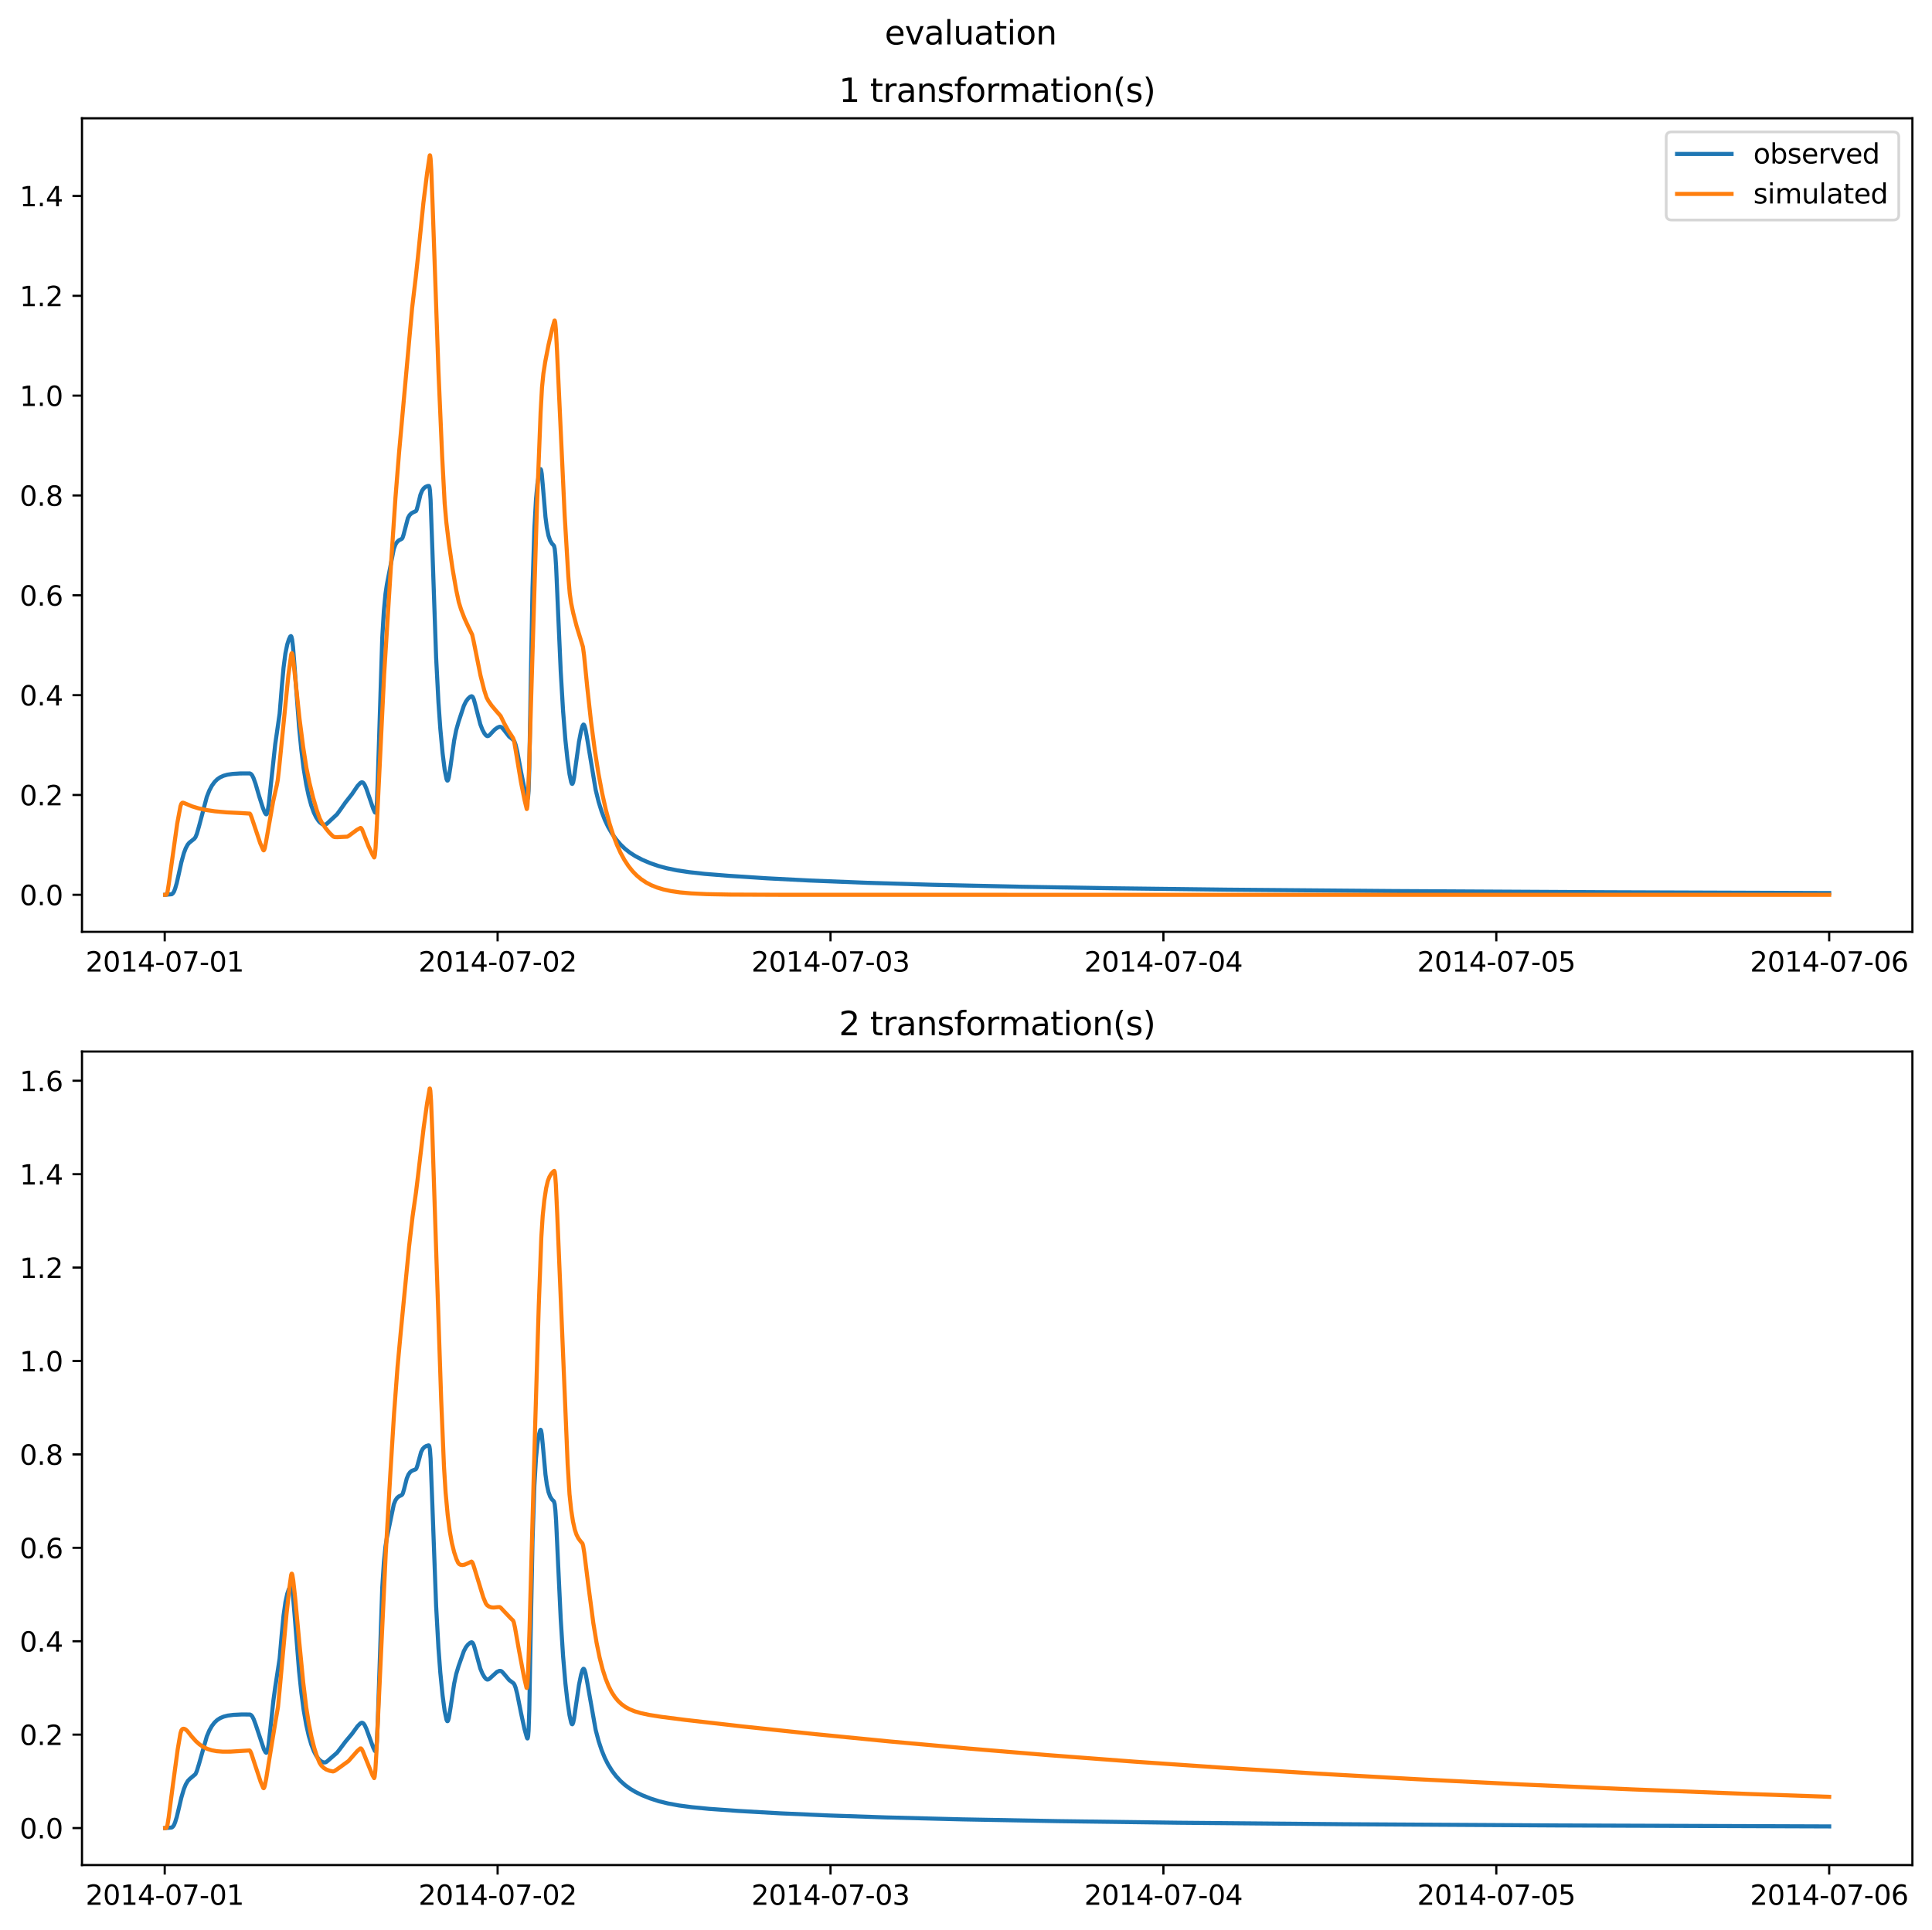 <?xml version="1.0" encoding="utf-8" standalone="no"?>
<!DOCTYPE svg PUBLIC "-//W3C//DTD SVG 1.1//EN"
  "http://www.w3.org/Graphics/SVG/1.1/DTD/svg11.dtd">
<svg xmlns:xlink="http://www.w3.org/1999/xlink" width="709.337pt" height="708.798pt" viewBox="0 0 709.337 708.798" xmlns="http://www.w3.org/2000/svg" version="1.1">
 <defs>
  <style type="text/css">*{stroke-linejoin: round; stroke-linecap: butt}</style>
 </defs>
 <g id="figure_1">
  <g id="patch_1">
   <path d="M 0 708.798 
L 709.337 708.798 
L 709.337 0 
L 0 0 
z
" style="fill: #ffffff"/>
  </g>
  <g id="axes_1">
   <g id="patch_2">
    <path d="M 30.103 342.2 
L 702.137 342.2 
L 702.137 43.44 
L 30.103 43.44 
z
" style="fill: #ffffff"/>
   </g>
   <g id="matplotlib.axis_1">
    <g id="xtick_1">
     <g id="line2d_1">
      <defs>
       <path id="m9159f2440c" d="M 0 0 
L 0 3.5 
" style="stroke: #000000; stroke-width: 0.8"/>
      </defs>
      <g>
       <use xlink:href="#m9159f2440c" x="60.48" y="342.2" style="stroke: #000000; stroke-width: 0.8"/>
      </g>
     </g>
     <g id="text_1">
      <!-- 2014-07-01 -->
      <g transform="translate(31.423 356.798) scale(0.1 -0.1)">
       <defs>
        <path id="DejaVuSans-32" d="M 1228 531 
L 3431 531 
L 3431 0 
L 469 0 
L 469 531 
Q 828 903 1448 1529 
Q 2069 2156 2228 2338 
Q 2531 2678 2651 2914 
Q 2772 3150 2772 3378 
Q 2772 3750 2511 3984 
Q 2250 4219 1831 4219 
Q 1534 4219 1204 4116 
Q 875 4013 500 3803 
L 500 4441 
Q 881 4594 1212 4672 
Q 1544 4750 1819 4750 
Q 2544 4750 2975 4387 
Q 3406 4025 3406 3419 
Q 3406 3131 3298 2873 
Q 3191 2616 2906 2266 
Q 2828 2175 2409 1742 
Q 1991 1309 1228 531 
z
" transform="scale(0.016)"/>
        <path id="DejaVuSans-30" d="M 2034 4250 
Q 1547 4250 1301 3770 
Q 1056 3291 1056 2328 
Q 1056 1369 1301 889 
Q 1547 409 2034 409 
Q 2525 409 2770 889 
Q 3016 1369 3016 2328 
Q 3016 3291 2770 3770 
Q 2525 4250 2034 4250 
z
M 2034 4750 
Q 2819 4750 3233 4129 
Q 3647 3509 3647 2328 
Q 3647 1150 3233 529 
Q 2819 -91 2034 -91 
Q 1250 -91 836 529 
Q 422 1150 422 2328 
Q 422 3509 836 4129 
Q 1250 4750 2034 4750 
z
" transform="scale(0.016)"/>
        <path id="DejaVuSans-31" d="M 794 531 
L 1825 531 
L 1825 4091 
L 703 3866 
L 703 4441 
L 1819 4666 
L 2450 4666 
L 2450 531 
L 3481 531 
L 3481 0 
L 794 0 
L 794 531 
z
" transform="scale(0.016)"/>
        <path id="DejaVuSans-34" d="M 2419 4116 
L 825 1625 
L 2419 1625 
L 2419 4116 
z
M 2253 4666 
L 3047 4666 
L 3047 1625 
L 3713 1625 
L 3713 1100 
L 3047 1100 
L 3047 0 
L 2419 0 
L 2419 1100 
L 313 1100 
L 313 1709 
L 2253 4666 
z
" transform="scale(0.016)"/>
        <path id="DejaVuSans-2d" d="M 313 2009 
L 1997 2009 
L 1997 1497 
L 313 1497 
L 313 2009 
z
" transform="scale(0.016)"/>
        <path id="DejaVuSans-37" d="M 525 4666 
L 3525 4666 
L 3525 4397 
L 1831 0 
L 1172 0 
L 2766 4134 
L 525 4134 
L 525 4666 
z
" transform="scale(0.016)"/>
       </defs>
       <use xlink:href="#DejaVuSans-32"/>
       <use xlink:href="#DejaVuSans-30" x="63.623"/>
       <use xlink:href="#DejaVuSans-31" x="127.246"/>
       <use xlink:href="#DejaVuSans-34" x="190.869"/>
       <use xlink:href="#DejaVuSans-2d" x="254.492"/>
       <use xlink:href="#DejaVuSans-30" x="290.576"/>
       <use xlink:href="#DejaVuSans-37" x="354.199"/>
       <use xlink:href="#DejaVuSans-2d" x="417.822"/>
       <use xlink:href="#DejaVuSans-30" x="453.906"/>
       <use xlink:href="#DejaVuSans-31" x="517.529"/>
      </g>
     </g>
    </g>
    <g id="xtick_2">
     <g id="line2d_2">
      <g>
       <use xlink:href="#m9159f2440c" x="182.702" y="342.2" style="stroke: #000000; stroke-width: 0.8"/>
      </g>
     </g>
     <g id="text_2">
      <!-- 2014-07-02 -->
      <g transform="translate(153.644 356.798) scale(0.1 -0.1)">
       <use xlink:href="#DejaVuSans-32"/>
       <use xlink:href="#DejaVuSans-30" x="63.623"/>
       <use xlink:href="#DejaVuSans-31" x="127.246"/>
       <use xlink:href="#DejaVuSans-34" x="190.869"/>
       <use xlink:href="#DejaVuSans-2d" x="254.492"/>
       <use xlink:href="#DejaVuSans-30" x="290.576"/>
       <use xlink:href="#DejaVuSans-37" x="354.199"/>
       <use xlink:href="#DejaVuSans-2d" x="417.822"/>
       <use xlink:href="#DejaVuSans-30" x="453.906"/>
       <use xlink:href="#DejaVuSans-32" x="517.529"/>
      </g>
     </g>
    </g>
    <g id="xtick_3">
     <g id="line2d_3">
      <g>
       <use xlink:href="#m9159f2440c" x="304.924" y="342.2" style="stroke: #000000; stroke-width: 0.8"/>
      </g>
     </g>
     <g id="text_3">
      <!-- 2014-07-03 -->
      <g transform="translate(275.866 356.798) scale(0.1 -0.1)">
       <defs>
        <path id="DejaVuSans-33" d="M 2597 2516 
Q 3050 2419 3304 2112 
Q 3559 1806 3559 1356 
Q 3559 666 3084 287 
Q 2609 -91 1734 -91 
Q 1441 -91 1130 -33 
Q 819 25 488 141 
L 488 750 
Q 750 597 1062 519 
Q 1375 441 1716 441 
Q 2309 441 2620 675 
Q 2931 909 2931 1356 
Q 2931 1769 2642 2001 
Q 2353 2234 1838 2234 
L 1294 2234 
L 1294 2753 
L 1863 2753 
Q 2328 2753 2575 2939 
Q 2822 3125 2822 3475 
Q 2822 3834 2567 4026 
Q 2313 4219 1838 4219 
Q 1578 4219 1281 4162 
Q 984 4106 628 3988 
L 628 4550 
Q 988 4650 1302 4700 
Q 1616 4750 1894 4750 
Q 2613 4750 3031 4423 
Q 3450 4097 3450 3541 
Q 3450 3153 3228 2886 
Q 3006 2619 2597 2516 
z
" transform="scale(0.016)"/>
       </defs>
       <use xlink:href="#DejaVuSans-32"/>
       <use xlink:href="#DejaVuSans-30" x="63.623"/>
       <use xlink:href="#DejaVuSans-31" x="127.246"/>
       <use xlink:href="#DejaVuSans-34" x="190.869"/>
       <use xlink:href="#DejaVuSans-2d" x="254.492"/>
       <use xlink:href="#DejaVuSans-30" x="290.576"/>
       <use xlink:href="#DejaVuSans-37" x="354.199"/>
       <use xlink:href="#DejaVuSans-2d" x="417.822"/>
       <use xlink:href="#DejaVuSans-30" x="453.906"/>
       <use xlink:href="#DejaVuSans-33" x="517.529"/>
      </g>
     </g>
    </g>
    <g id="xtick_4">
     <g id="line2d_4">
      <g>
       <use xlink:href="#m9159f2440c" x="427.146" y="342.2" style="stroke: #000000; stroke-width: 0.8"/>
      </g>
     </g>
     <g id="text_4">
      <!-- 2014-07-04 -->
      <g transform="translate(398.088 356.798) scale(0.1 -0.1)">
       <use xlink:href="#DejaVuSans-32"/>
       <use xlink:href="#DejaVuSans-30" x="63.623"/>
       <use xlink:href="#DejaVuSans-31" x="127.246"/>
       <use xlink:href="#DejaVuSans-34" x="190.869"/>
       <use xlink:href="#DejaVuSans-2d" x="254.492"/>
       <use xlink:href="#DejaVuSans-30" x="290.576"/>
       <use xlink:href="#DejaVuSans-37" x="354.199"/>
       <use xlink:href="#DejaVuSans-2d" x="417.822"/>
       <use xlink:href="#DejaVuSans-30" x="453.906"/>
       <use xlink:href="#DejaVuSans-34" x="517.529"/>
      </g>
     </g>
    </g>
    <g id="xtick_5">
     <g id="line2d_5">
      <g>
       <use xlink:href="#m9159f2440c" x="549.368" y="342.2" style="stroke: #000000; stroke-width: 0.8"/>
      </g>
     </g>
     <g id="text_5">
      <!-- 2014-07-05 -->
      <g transform="translate(520.31 356.798) scale(0.1 -0.1)">
       <defs>
        <path id="DejaVuSans-35" d="M 691 4666 
L 3169 4666 
L 3169 4134 
L 1269 4134 
L 1269 2991 
Q 1406 3038 1543 3061 
Q 1681 3084 1819 3084 
Q 2600 3084 3056 2656 
Q 3513 2228 3513 1497 
Q 3513 744 3044 326 
Q 2575 -91 1722 -91 
Q 1428 -91 1123 -41 
Q 819 9 494 109 
L 494 744 
Q 775 591 1075 516 
Q 1375 441 1709 441 
Q 2250 441 2565 725 
Q 2881 1009 2881 1497 
Q 2881 1984 2565 2268 
Q 2250 2553 1709 2553 
Q 1456 2553 1204 2497 
Q 953 2441 691 2322 
L 691 4666 
z
" transform="scale(0.016)"/>
       </defs>
       <use xlink:href="#DejaVuSans-32"/>
       <use xlink:href="#DejaVuSans-30" x="63.623"/>
       <use xlink:href="#DejaVuSans-31" x="127.246"/>
       <use xlink:href="#DejaVuSans-34" x="190.869"/>
       <use xlink:href="#DejaVuSans-2d" x="254.492"/>
       <use xlink:href="#DejaVuSans-30" x="290.576"/>
       <use xlink:href="#DejaVuSans-37" x="354.199"/>
       <use xlink:href="#DejaVuSans-2d" x="417.822"/>
       <use xlink:href="#DejaVuSans-30" x="453.906"/>
       <use xlink:href="#DejaVuSans-35" x="517.529"/>
      </g>
     </g>
    </g>
    <g id="xtick_6">
     <g id="line2d_6">
      <g>
       <use xlink:href="#m9159f2440c" x="671.59" y="342.2" style="stroke: #000000; stroke-width: 0.8"/>
      </g>
     </g>
     <g id="text_6">
      <!-- 2014-07-06 -->
      <g transform="translate(642.532 356.798) scale(0.1 -0.1)">
       <defs>
        <path id="DejaVuSans-36" d="M 2113 2584 
Q 1688 2584 1439 2293 
Q 1191 2003 1191 1497 
Q 1191 994 1439 701 
Q 1688 409 2113 409 
Q 2538 409 2786 701 
Q 3034 994 3034 1497 
Q 3034 2003 2786 2293 
Q 2538 2584 2113 2584 
z
M 3366 4563 
L 3366 3988 
Q 3128 4100 2886 4159 
Q 2644 4219 2406 4219 
Q 1781 4219 1451 3797 
Q 1122 3375 1075 2522 
Q 1259 2794 1537 2939 
Q 1816 3084 2150 3084 
Q 2853 3084 3261 2657 
Q 3669 2231 3669 1497 
Q 3669 778 3244 343 
Q 2819 -91 2113 -91 
Q 1303 -91 875 529 
Q 447 1150 447 2328 
Q 447 3434 972 4092 
Q 1497 4750 2381 4750 
Q 2619 4750 2861 4703 
Q 3103 4656 3366 4563 
z
" transform="scale(0.016)"/>
       </defs>
       <use xlink:href="#DejaVuSans-32"/>
       <use xlink:href="#DejaVuSans-30" x="63.623"/>
       <use xlink:href="#DejaVuSans-31" x="127.246"/>
       <use xlink:href="#DejaVuSans-34" x="190.869"/>
       <use xlink:href="#DejaVuSans-2d" x="254.492"/>
       <use xlink:href="#DejaVuSans-30" x="290.576"/>
       <use xlink:href="#DejaVuSans-37" x="354.199"/>
       <use xlink:href="#DejaVuSans-2d" x="417.822"/>
       <use xlink:href="#DejaVuSans-30" x="453.906"/>
       <use xlink:href="#DejaVuSans-36" x="517.529"/>
      </g>
     </g>
    </g>
   </g>
   <g id="matplotlib.axis_2">
    <g id="ytick_1">
     <g id="line2d_7">
      <defs>
       <path id="mf7f3ab95e0" d="M 0 0 
L -3.5 0 
" style="stroke: #000000; stroke-width: 0.8"/>
      </defs>
      <g>
       <use xlink:href="#mf7f3ab95e0" x="30.103" y="328.608" style="stroke: #000000; stroke-width: 0.8"/>
      </g>
     </g>
     <g id="text_7">
      <!-- 0.0 -->
      <g transform="translate(7.2 332.407) scale(0.1 -0.1)">
       <defs>
        <path id="DejaVuSans-2e" d="M 684 794 
L 1344 794 
L 1344 0 
L 684 0 
L 684 794 
z
" transform="scale(0.016)"/>
       </defs>
       <use xlink:href="#DejaVuSans-30"/>
       <use xlink:href="#DejaVuSans-2e" x="63.623"/>
       <use xlink:href="#DejaVuSans-30" x="95.41"/>
      </g>
     </g>
    </g>
    <g id="ytick_2">
     <g id="line2d_8">
      <g>
       <use xlink:href="#mf7f3ab95e0" x="30.103" y="291.944" style="stroke: #000000; stroke-width: 0.8"/>
      </g>
     </g>
     <g id="text_8">
      <!-- 0.2 -->
      <g transform="translate(7.2 295.744) scale(0.1 -0.1)">
       <use xlink:href="#DejaVuSans-30"/>
       <use xlink:href="#DejaVuSans-2e" x="63.623"/>
       <use xlink:href="#DejaVuSans-32" x="95.41"/>
      </g>
     </g>
    </g>
    <g id="ytick_3">
     <g id="line2d_9">
      <g>
       <use xlink:href="#mf7f3ab95e0" x="30.103" y="255.281" style="stroke: #000000; stroke-width: 0.8"/>
      </g>
     </g>
     <g id="text_9">
      <!-- 0.4 -->
      <g transform="translate(7.2 259.08) scale(0.1 -0.1)">
       <use xlink:href="#DejaVuSans-30"/>
       <use xlink:href="#DejaVuSans-2e" x="63.623"/>
       <use xlink:href="#DejaVuSans-34" x="95.41"/>
      </g>
     </g>
    </g>
    <g id="ytick_4">
     <g id="line2d_10">
      <g>
       <use xlink:href="#mf7f3ab95e0" x="30.103" y="218.617" style="stroke: #000000; stroke-width: 0.8"/>
      </g>
     </g>
     <g id="text_10">
      <!-- 0.6 -->
      <g transform="translate(7.2 222.416) scale(0.1 -0.1)">
       <use xlink:href="#DejaVuSans-30"/>
       <use xlink:href="#DejaVuSans-2e" x="63.623"/>
       <use xlink:href="#DejaVuSans-36" x="95.41"/>
      </g>
     </g>
    </g>
    <g id="ytick_5">
     <g id="line2d_11">
      <g>
       <use xlink:href="#mf7f3ab95e0" x="30.103" y="181.953" style="stroke: #000000; stroke-width: 0.8"/>
      </g>
     </g>
     <g id="text_11">
      <!-- 0.8 -->
      <g transform="translate(7.2 185.752) scale(0.1 -0.1)">
       <defs>
        <path id="DejaVuSans-38" d="M 2034 2216 
Q 1584 2216 1326 1975 
Q 1069 1734 1069 1313 
Q 1069 891 1326 650 
Q 1584 409 2034 409 
Q 2484 409 2743 651 
Q 3003 894 3003 1313 
Q 3003 1734 2745 1975 
Q 2488 2216 2034 2216 
z
M 1403 2484 
Q 997 2584 770 2862 
Q 544 3141 544 3541 
Q 544 4100 942 4425 
Q 1341 4750 2034 4750 
Q 2731 4750 3128 4425 
Q 3525 4100 3525 3541 
Q 3525 3141 3298 2862 
Q 3072 2584 2669 2484 
Q 3125 2378 3379 2068 
Q 3634 1759 3634 1313 
Q 3634 634 3220 271 
Q 2806 -91 2034 -91 
Q 1263 -91 848 271 
Q 434 634 434 1313 
Q 434 1759 690 2068 
Q 947 2378 1403 2484 
z
M 1172 3481 
Q 1172 3119 1398 2916 
Q 1625 2713 2034 2713 
Q 2441 2713 2670 2916 
Q 2900 3119 2900 3481 
Q 2900 3844 2670 4047 
Q 2441 4250 2034 4250 
Q 1625 4250 1398 4047 
Q 1172 3844 1172 3481 
z
" transform="scale(0.016)"/>
       </defs>
       <use xlink:href="#DejaVuSans-30"/>
       <use xlink:href="#DejaVuSans-2e" x="63.623"/>
       <use xlink:href="#DejaVuSans-38" x="95.41"/>
      </g>
     </g>
    </g>
    <g id="ytick_6">
     <g id="line2d_12">
      <g>
       <use xlink:href="#mf7f3ab95e0" x="30.103" y="145.289" style="stroke: #000000; stroke-width: 0.8"/>
      </g>
     </g>
     <g id="text_12">
      <!-- 1.0 -->
      <g transform="translate(7.2 149.089) scale(0.1 -0.1)">
       <use xlink:href="#DejaVuSans-31"/>
       <use xlink:href="#DejaVuSans-2e" x="63.623"/>
       <use xlink:href="#DejaVuSans-30" x="95.41"/>
      </g>
     </g>
    </g>
    <g id="ytick_7">
     <g id="line2d_13">
      <g>
       <use xlink:href="#mf7f3ab95e0" x="30.103" y="108.626" style="stroke: #000000; stroke-width: 0.8"/>
      </g>
     </g>
     <g id="text_13">
      <!-- 1.2 -->
      <g transform="translate(7.2 112.425) scale(0.1 -0.1)">
       <use xlink:href="#DejaVuSans-31"/>
       <use xlink:href="#DejaVuSans-2e" x="63.623"/>
       <use xlink:href="#DejaVuSans-32" x="95.41"/>
      </g>
     </g>
    </g>
    <g id="ytick_8">
     <g id="line2d_14">
      <g>
       <use xlink:href="#mf7f3ab95e0" x="30.103" y="71.962" style="stroke: #000000; stroke-width: 0.8"/>
      </g>
     </g>
     <g id="text_14">
      <!-- 1.4 -->
      <g transform="translate(7.2 75.761) scale(0.1 -0.1)">
       <use xlink:href="#DejaVuSans-31"/>
       <use xlink:href="#DejaVuSans-2e" x="63.623"/>
       <use xlink:href="#DejaVuSans-34" x="95.41"/>
      </g>
     </g>
    </g>
   </g>
   <g id="line2d_15">
    <path d="M 60.65 328.598 
L 63.027 328.403 
L 63.451 328.074 
L 63.875 327.444 
L 64.3 326.329 
L 64.894 324.279 
L 65.658 320.872 
L 66.591 316.629 
L 67.525 313.259 
L 68.204 311.492 
L 68.883 310.226 
L 69.477 309.497 
L 70.326 308.818 
L 71.345 308.003 
L 71.769 307.428 
L 72.278 306.2 
L 73.042 303.548 
L 75.928 292.653 
L 76.861 290.289 
L 77.795 288.534 
L 78.814 287.132 
L 79.747 286.208 
L 80.766 285.493 
L 82.039 284.902 
L 83.482 284.496 
L 85.349 284.214 
L 88.15 284.037 
L 91.715 284.021 
L 92.139 284.229 
L 92.564 284.715 
L 93.073 285.716 
L 93.837 287.88 
L 95.11 292.271 
L 96.468 296.554 
L 97.232 298.45 
L 97.656 299.023 
L 97.826 299.045 
L 97.996 298.855 
L 98.25 298.059 
L 98.675 295.335 
L 101.051 273.292 
L 102.664 262.114 
L 103.428 252.656 
L 104.107 245.185 
L 104.786 239.982 
L 105.465 236.666 
L 106.059 234.8 
L 106.568 233.744 
L 106.823 233.594 
L 106.993 233.806 
L 107.247 234.816 
L 107.587 237.613 
L 108.181 245.251 
L 109.793 266.885 
L 110.642 275.528 
L 111.491 282.275 
L 112.425 287.992 
L 113.358 292.422 
L 114.292 295.818 
L 115.226 298.399 
L 116.074 300.148 
L 116.923 301.424 
L 117.517 302.081 
L 118.281 302.648 
L 118.96 302.857 
L 119.554 302.804 
L 119.979 302.534 
L 123.713 299.064 
L 124.732 297.679 
L 126.854 294.663 
L 129.23 291.641 
L 131.267 288.635 
L 132.286 287.542 
L 132.795 287.274 
L 133.134 287.32 
L 133.474 287.591 
L 133.898 288.23 
L 134.492 289.576 
L 135.426 292.304 
L 137.039 297.042 
L 137.633 298.34 
L 137.803 298.436 
L 137.972 298.222 
L 138.142 297.429 
L 138.397 294.332 
L 138.736 285.437 
L 140.349 234.159 
L 140.943 224.291 
L 141.537 218.064 
L 142.046 214.645 
L 144.593 201.544 
L 145.187 199.979 
L 145.781 199.038 
L 146.46 198.422 
L 147.224 198.05 
L 147.563 197.846 
L 147.818 197.455 
L 148.158 196.415 
L 149.77 190.243 
L 150.364 189.196 
L 151.043 188.514 
L 151.722 188.138 
L 152.741 187.675 
L 152.996 187.162 
L 153.42 185.592 
L 154.354 181.724 
L 154.948 180.248 
L 155.542 179.371 
L 156.221 178.811 
L 156.985 178.484 
L 157.494 178.457 
L 157.664 178.876 
L 157.833 179.948 
L 158.088 183.593 
L 158.767 202.448 
L 160.125 241.504 
L 160.974 257.799 
L 161.653 267.525 
L 162.502 276.638 
L 163.266 282.71 
L 163.945 286.135 
L 164.199 286.647 
L 164.369 286.641 
L 164.539 286.343 
L 164.793 285.417 
L 165.387 281.563 
L 166.745 271.909 
L 167.509 268.092 
L 168.358 265.078 
L 170.31 259.167 
L 171.074 257.619 
L 171.838 256.58 
L 172.602 255.905 
L 173.111 255.682 
L 173.366 255.761 
L 173.62 256.052 
L 173.96 256.825 
L 174.469 258.646 
L 176.337 265.963 
L 177.1 267.938 
L 177.864 269.356 
L 178.458 270.088 
L 178.883 270.328 
L 179.222 270.31 
L 179.647 270.049 
L 180.411 269.224 
L 181.684 267.887 
L 182.617 267.232 
L 183.381 266.91 
L 183.806 266.917 
L 184.23 267.148 
L 184.824 267.809 
L 186.946 270.517 
L 187.88 271.251 
L 188.559 271.802 
L 188.898 272.364 
L 189.323 273.555 
L 189.917 276.061 
L 191.275 283.332 
L 192.548 289.664 
L 193.397 293.026 
L 193.651 293.443 
L 193.736 293.372 
L 193.906 292.599 
L 194.076 290.382 
L 194.33 282.235 
L 194.84 252.342 
L 195.519 215.835 
L 196.198 194.117 
L 196.792 183.395 
L 197.301 177.888 
L 197.81 174.472 
L 198.319 172.469 
L 198.489 172.28 
L 198.659 172.563 
L 198.914 174.055 
L 199.338 178.807 
L 200.272 189.859 
L 200.781 193.774 
L 201.375 196.708 
L 201.969 198.466 
L 202.648 199.624 
L 203.157 200.148 
L 203.412 200.481 
L 203.667 201.545 
L 203.921 204.065 
L 204.176 208.055 
L 204.855 223.652 
L 205.873 246.609 
L 206.722 260.934 
L 207.571 271.61 
L 208.335 278.813 
L 209.099 284.329 
L 209.693 287.203 
L 209.948 287.807 
L 210.117 287.882 
L 210.287 287.65 
L 210.457 287.174 
L 210.796 285.445 
L 211.475 280.363 
L 212.579 272.363 
L 213.343 268.401 
L 213.852 266.607 
L 214.191 266.093 
L 214.361 266.125 
L 214.616 266.557 
L 214.955 267.774 
L 215.464 270.554 
L 218.69 290.045 
L 219.793 294.501 
L 220.897 298.067 
L 222.085 301.163 
L 223.273 303.67 
L 224.716 306.148 
L 226.159 308.189 
L 227.772 310.084 
L 229.469 311.714 
L 231.251 313.112 
L 233.204 314.37 
L 235.75 315.711 
L 238.636 316.944 
L 241.776 318.036 
L 244.832 318.858 
L 248.566 319.619 
L 252.98 320.286 
L 258.751 320.922 
L 267.494 321.628 
L 281.498 322.543 
L 297.285 323.359 
L 318.504 324.205 
L 342.439 324.926 
L 374.777 325.648 
L 408.898 326.209 
L 450.742 326.717 
L 511.089 327.227 
L 590.109 327.666 
L 671.59 327.96 
L 671.59 327.96 
" clip-path="url(#p68f4aa5076)" style="fill: none; stroke: #1f77b4; stroke-width: 1.5; stroke-linecap: square"/>
   </g>
   <g id="line2d_16">
    <path d="M 60.65 328.608 
L 61.074 328.573 
L 61.244 328.346 
L 61.499 327.499 
L 61.923 324.908 
L 65.064 302.453 
L 66.252 296.091 
L 66.591 295.147 
L 66.931 294.806 
L 67.27 294.788 
L 67.949 295.05 
L 70.496 296.12 
L 72.872 296.848 
L 75.588 297.446 
L 78.899 297.938 
L 83.057 298.32 
L 88.659 298.594 
L 91.715 298.786 
L 91.969 299.145 
L 92.394 300.233 
L 95.534 309.642 
L 96.638 312.156 
L 96.807 312.291 
L 96.977 312.149 
L 97.232 311.415 
L 97.656 309.263 
L 100.287 294.32 
L 101.645 288.284 
L 101.985 286.459 
L 102.409 282.796 
L 105.889 247.892 
L 106.908 240.379 
L 107.077 239.894 
L 107.162 239.873 
L 107.332 240.262 
L 107.587 241.72 
L 108.181 247.135 
L 109.963 263.921 
L 111.321 274.443 
L 112.51 282.035 
L 113.613 287.427 
L 114.971 292.966 
L 116.329 297.602 
L 117.432 300.697 
L 118.196 302.14 
L 119.469 304.022 
L 120.997 305.887 
L 122.355 307.212 
L 122.864 307.405 
L 123.798 307.437 
L 127.533 307.264 
L 128.127 306.895 
L 131.013 304.768 
L 132.371 304.045 
L 132.625 304.17 
L 132.965 304.714 
L 133.644 306.457 
L 135.341 310.835 
L 136.784 313.89 
L 137.378 314.891 
L 137.463 314.791 
L 137.633 314.024 
L 137.888 311.292 
L 138.312 303.576 
L 141.028 247.859 
L 142.386 226.142 
L 143.744 204.462 
L 145.187 182.882 
L 146.545 165.924 
L 151.298 113.213 
L 152.656 101.761 
L 153.42 94.635 
L 155.457 74.456 
L 156.815 63.516 
L 157.749 57.195 
L 157.833 57.02 
L 157.918 57.119 
L 158.088 58.273 
L 158.343 62.329 
L 158.852 75.71 
L 160.974 136.197 
L 162.332 167.494 
L 163.266 184.899 
L 163.86 191.688 
L 164.793 199.47 
L 166.151 208.866 
L 167.509 216.726 
L 168.443 221.12 
L 169.292 223.858 
L 170.565 227.155 
L 171.923 230.103 
L 173.366 233.089 
L 173.875 235.371 
L 176.421 248.1 
L 177.779 253.451 
L 178.628 256.088 
L 179.307 257.385 
L 180.495 259.093 
L 182.023 260.902 
L 183.806 262.937 
L 185.164 265.717 
L 186.607 268.341 
L 188.049 270.508 
L 188.474 271.254 
L 188.813 272.528 
L 189.407 275.977 
L 191.275 287.258 
L 192.633 293.984 
L 193.397 297.108 
L 193.482 297.037 
L 193.651 295.946 
L 193.906 291.666 
L 194.33 279.243 
L 197.131 186.269 
L 198.489 151.388 
L 198.998 142.292 
L 199.508 137.203 
L 200.187 132.823 
L 201.375 126.7 
L 202.733 120.816 
L 203.582 117.745 
L 203.667 117.724 
L 203.836 118.317 
L 204.091 120.973 
L 204.515 128.941 
L 207.316 189.236 
L 208.674 211.873 
L 209.184 217.897 
L 209.693 221.481 
L 210.457 225.127 
L 211.73 230.059 
L 213.088 234.471 
L 214.022 237.551 
L 214.446 240.694 
L 215.634 252.598 
L 216.992 264.95 
L 218.35 275.305 
L 219.708 283.975 
L 221.066 291.235 
L 222.424 297.314 
L 223.782 302.404 
L 225.14 306.667 
L 226.498 310.236 
L 227.856 313.224 
L 229.299 315.869 
L 230.742 318.059 
L 232.27 319.968 
L 233.798 321.533 
L 235.41 322.877 
L 237.193 324.069 
L 239.06 325.052 
L 241.182 325.913 
L 243.559 326.633 
L 246.359 327.239 
L 249.67 327.72 
L 253.829 328.092 
L 259.515 328.363 
L 268.173 328.529 
L 285.912 328.6 
L 403.381 328.608 
L 671.59 328.608 
L 671.59 328.608 
" clip-path="url(#p68f4aa5076)" style="fill: none; stroke: #ff7f0e; stroke-width: 1.5; stroke-linecap: square"/>
   </g>
   <g id="patch_3">
    <path d="M 30.103 342.2 
L 30.103 43.44 
" style="fill: none; stroke: #000000; stroke-width: 0.8; stroke-linejoin: miter; stroke-linecap: square"/>
   </g>
   <g id="patch_4">
    <path d="M 702.137 342.2 
L 702.137 43.44 
" style="fill: none; stroke: #000000; stroke-width: 0.8; stroke-linejoin: miter; stroke-linecap: square"/>
   </g>
   <g id="patch_5">
    <path d="M 30.103 342.2 
L 702.137 342.2 
" style="fill: none; stroke: #000000; stroke-width: 0.8; stroke-linejoin: miter; stroke-linecap: square"/>
   </g>
   <g id="patch_6">
    <path d="M 30.103 43.44 
L 702.137 43.44 
" style="fill: none; stroke: #000000; stroke-width: 0.8; stroke-linejoin: miter; stroke-linecap: square"/>
   </g>
   <g id="text_15">
    <!-- 1 transformation(s) -->
    <g transform="translate(308.005 37.44) scale(0.12 -0.12)">
     <defs>
      <path id="DejaVuSans-20" transform="scale(0.016)"/>
      <path id="DejaVuSans-74" d="M 1172 4494 
L 1172 3500 
L 2356 3500 
L 2356 3053 
L 1172 3053 
L 1172 1153 
Q 1172 725 1289 603 
Q 1406 481 1766 481 
L 2356 481 
L 2356 0 
L 1766 0 
Q 1100 0 847 248 
Q 594 497 594 1153 
L 594 3053 
L 172 3053 
L 172 3500 
L 594 3500 
L 594 4494 
L 1172 4494 
z
" transform="scale(0.016)"/>
      <path id="DejaVuSans-72" d="M 2631 2963 
Q 2534 3019 2420 3045 
Q 2306 3072 2169 3072 
Q 1681 3072 1420 2755 
Q 1159 2438 1159 1844 
L 1159 0 
L 581 0 
L 581 3500 
L 1159 3500 
L 1159 2956 
Q 1341 3275 1631 3429 
Q 1922 3584 2338 3584 
Q 2397 3584 2469 3576 
Q 2541 3569 2628 3553 
L 2631 2963 
z
" transform="scale(0.016)"/>
      <path id="DejaVuSans-61" d="M 2194 1759 
Q 1497 1759 1228 1600 
Q 959 1441 959 1056 
Q 959 750 1161 570 
Q 1363 391 1709 391 
Q 2188 391 2477 730 
Q 2766 1069 2766 1631 
L 2766 1759 
L 2194 1759 
z
M 3341 1997 
L 3341 0 
L 2766 0 
L 2766 531 
Q 2569 213 2275 61 
Q 1981 -91 1556 -91 
Q 1019 -91 701 211 
Q 384 513 384 1019 
Q 384 1609 779 1909 
Q 1175 2209 1959 2209 
L 2766 2209 
L 2766 2266 
Q 2766 2663 2505 2880 
Q 2244 3097 1772 3097 
Q 1472 3097 1187 3025 
Q 903 2953 641 2809 
L 641 3341 
Q 956 3463 1253 3523 
Q 1550 3584 1831 3584 
Q 2591 3584 2966 3190 
Q 3341 2797 3341 1997 
z
" transform="scale(0.016)"/>
      <path id="DejaVuSans-6e" d="M 3513 2113 
L 3513 0 
L 2938 0 
L 2938 2094 
Q 2938 2591 2744 2837 
Q 2550 3084 2163 3084 
Q 1697 3084 1428 2787 
Q 1159 2491 1159 1978 
L 1159 0 
L 581 0 
L 581 3500 
L 1159 3500 
L 1159 2956 
Q 1366 3272 1645 3428 
Q 1925 3584 2291 3584 
Q 2894 3584 3203 3211 
Q 3513 2838 3513 2113 
z
" transform="scale(0.016)"/>
      <path id="DejaVuSans-73" d="M 2834 3397 
L 2834 2853 
Q 2591 2978 2328 3040 
Q 2066 3103 1784 3103 
Q 1356 3103 1142 2972 
Q 928 2841 928 2578 
Q 928 2378 1081 2264 
Q 1234 2150 1697 2047 
L 1894 2003 
Q 2506 1872 2764 1633 
Q 3022 1394 3022 966 
Q 3022 478 2636 193 
Q 2250 -91 1575 -91 
Q 1294 -91 989 -36 
Q 684 19 347 128 
L 347 722 
Q 666 556 975 473 
Q 1284 391 1588 391 
Q 1994 391 2212 530 
Q 2431 669 2431 922 
Q 2431 1156 2273 1281 
Q 2116 1406 1581 1522 
L 1381 1569 
Q 847 1681 609 1914 
Q 372 2147 372 2553 
Q 372 3047 722 3315 
Q 1072 3584 1716 3584 
Q 2034 3584 2315 3537 
Q 2597 3491 2834 3397 
z
" transform="scale(0.016)"/>
      <path id="DejaVuSans-66" d="M 2375 4863 
L 2375 4384 
L 1825 4384 
Q 1516 4384 1395 4259 
Q 1275 4134 1275 3809 
L 1275 3500 
L 2222 3500 
L 2222 3053 
L 1275 3053 
L 1275 0 
L 697 0 
L 697 3053 
L 147 3053 
L 147 3500 
L 697 3500 
L 697 3744 
Q 697 4328 969 4595 
Q 1241 4863 1831 4863 
L 2375 4863 
z
" transform="scale(0.016)"/>
      <path id="DejaVuSans-6f" d="M 1959 3097 
Q 1497 3097 1228 2736 
Q 959 2375 959 1747 
Q 959 1119 1226 758 
Q 1494 397 1959 397 
Q 2419 397 2687 759 
Q 2956 1122 2956 1747 
Q 2956 2369 2687 2733 
Q 2419 3097 1959 3097 
z
M 1959 3584 
Q 2709 3584 3137 3096 
Q 3566 2609 3566 1747 
Q 3566 888 3137 398 
Q 2709 -91 1959 -91 
Q 1206 -91 779 398 
Q 353 888 353 1747 
Q 353 2609 779 3096 
Q 1206 3584 1959 3584 
z
" transform="scale(0.016)"/>
      <path id="DejaVuSans-6d" d="M 3328 2828 
Q 3544 3216 3844 3400 
Q 4144 3584 4550 3584 
Q 5097 3584 5394 3201 
Q 5691 2819 5691 2113 
L 5691 0 
L 5113 0 
L 5113 2094 
Q 5113 2597 4934 2840 
Q 4756 3084 4391 3084 
Q 3944 3084 3684 2787 
Q 3425 2491 3425 1978 
L 3425 0 
L 2847 0 
L 2847 2094 
Q 2847 2600 2669 2842 
Q 2491 3084 2119 3084 
Q 1678 3084 1418 2786 
Q 1159 2488 1159 1978 
L 1159 0 
L 581 0 
L 581 3500 
L 1159 3500 
L 1159 2956 
Q 1356 3278 1631 3431 
Q 1906 3584 2284 3584 
Q 2666 3584 2933 3390 
Q 3200 3197 3328 2828 
z
" transform="scale(0.016)"/>
      <path id="DejaVuSans-69" d="M 603 3500 
L 1178 3500 
L 1178 0 
L 603 0 
L 603 3500 
z
M 603 4863 
L 1178 4863 
L 1178 4134 
L 603 4134 
L 603 4863 
z
" transform="scale(0.016)"/>
      <path id="DejaVuSans-28" d="M 1984 4856 
Q 1566 4138 1362 3434 
Q 1159 2731 1159 2009 
Q 1159 1288 1364 580 
Q 1569 -128 1984 -844 
L 1484 -844 
Q 1016 -109 783 600 
Q 550 1309 550 2009 
Q 550 2706 781 3412 
Q 1013 4119 1484 4856 
L 1984 4856 
z
" transform="scale(0.016)"/>
      <path id="DejaVuSans-29" d="M 513 4856 
L 1013 4856 
Q 1481 4119 1714 3412 
Q 1947 2706 1947 2009 
Q 1947 1309 1714 600 
Q 1481 -109 1013 -844 
L 513 -844 
Q 928 -128 1133 580 
Q 1338 1288 1338 2009 
Q 1338 2731 1133 3434 
Q 928 4138 513 4856 
z
" transform="scale(0.016)"/>
     </defs>
     <use xlink:href="#DejaVuSans-31"/>
     <use xlink:href="#DejaVuSans-20" x="63.623"/>
     <use xlink:href="#DejaVuSans-74" x="95.41"/>
     <use xlink:href="#DejaVuSans-72" x="134.619"/>
     <use xlink:href="#DejaVuSans-61" x="175.732"/>
     <use xlink:href="#DejaVuSans-6e" x="237.012"/>
     <use xlink:href="#DejaVuSans-73" x="300.391"/>
     <use xlink:href="#DejaVuSans-66" x="352.49"/>
     <use xlink:href="#DejaVuSans-6f" x="387.695"/>
     <use xlink:href="#DejaVuSans-72" x="448.877"/>
     <use xlink:href="#DejaVuSans-6d" x="488.24"/>
     <use xlink:href="#DejaVuSans-61" x="585.652"/>
     <use xlink:href="#DejaVuSans-74" x="646.932"/>
     <use xlink:href="#DejaVuSans-69" x="686.141"/>
     <use xlink:href="#DejaVuSans-6f" x="713.924"/>
     <use xlink:href="#DejaVuSans-6e" x="775.105"/>
     <use xlink:href="#DejaVuSans-28" x="838.484"/>
     <use xlink:href="#DejaVuSans-73" x="877.498"/>
     <use xlink:href="#DejaVuSans-29" x="929.598"/>
    </g>
   </g>
   <g id="legend_1">
    <g id="patch_7">
     <path d="M 613.743 80.796 
L 695.137 80.796 
Q 697.137 80.796 697.137 78.796 
L 697.137 50.44 
Q 697.137 48.44 695.137 48.44 
L 613.743 48.44 
Q 611.743 48.44 611.743 50.44 
L 611.743 78.796 
Q 611.743 80.796 613.743 80.796 
z
" style="fill: #ffffff; opacity: 0.8; stroke: #cccccc; stroke-linejoin: miter"/>
    </g>
    <g id="line2d_17">
     <path d="M 615.743 56.538 
L 625.743 56.538 
L 635.743 56.538 
" style="fill: none; stroke: #1f77b4; stroke-width: 1.5; stroke-linecap: square"/>
    </g>
    <g id="text_16">
     <!-- observed -->
     <g transform="translate(643.743 60.038) scale(0.1 -0.1)">
      <defs>
       <path id="DejaVuSans-62" d="M 3116 1747 
Q 3116 2381 2855 2742 
Q 2594 3103 2138 3103 
Q 1681 3103 1420 2742 
Q 1159 2381 1159 1747 
Q 1159 1113 1420 752 
Q 1681 391 2138 391 
Q 2594 391 2855 752 
Q 3116 1113 3116 1747 
z
M 1159 2969 
Q 1341 3281 1617 3432 
Q 1894 3584 2278 3584 
Q 2916 3584 3314 3078 
Q 3713 2572 3713 1747 
Q 3713 922 3314 415 
Q 2916 -91 2278 -91 
Q 1894 -91 1617 61 
Q 1341 213 1159 525 
L 1159 0 
L 581 0 
L 581 4863 
L 1159 4863 
L 1159 2969 
z
" transform="scale(0.016)"/>
       <path id="DejaVuSans-65" d="M 3597 1894 
L 3597 1613 
L 953 1613 
Q 991 1019 1311 708 
Q 1631 397 2203 397 
Q 2534 397 2845 478 
Q 3156 559 3463 722 
L 3463 178 
Q 3153 47 2828 -22 
Q 2503 -91 2169 -91 
Q 1331 -91 842 396 
Q 353 884 353 1716 
Q 353 2575 817 3079 
Q 1281 3584 2069 3584 
Q 2775 3584 3186 3129 
Q 3597 2675 3597 1894 
z
M 3022 2063 
Q 3016 2534 2758 2815 
Q 2500 3097 2075 3097 
Q 1594 3097 1305 2825 
Q 1016 2553 972 2059 
L 3022 2063 
z
" transform="scale(0.016)"/>
       <path id="DejaVuSans-76" d="M 191 3500 
L 800 3500 
L 1894 563 
L 2988 3500 
L 3597 3500 
L 2284 0 
L 1503 0 
L 191 3500 
z
" transform="scale(0.016)"/>
       <path id="DejaVuSans-64" d="M 2906 2969 
L 2906 4863 
L 3481 4863 
L 3481 0 
L 2906 0 
L 2906 525 
Q 2725 213 2448 61 
Q 2172 -91 1784 -91 
Q 1150 -91 751 415 
Q 353 922 353 1747 
Q 353 2572 751 3078 
Q 1150 3584 1784 3584 
Q 2172 3584 2448 3432 
Q 2725 3281 2906 2969 
z
M 947 1747 
Q 947 1113 1208 752 
Q 1469 391 1925 391 
Q 2381 391 2643 752 
Q 2906 1113 2906 1747 
Q 2906 2381 2643 2742 
Q 2381 3103 1925 3103 
Q 1469 3103 1208 2742 
Q 947 2381 947 1747 
z
" transform="scale(0.016)"/>
      </defs>
      <use xlink:href="#DejaVuSans-6f"/>
      <use xlink:href="#DejaVuSans-62" x="61.182"/>
      <use xlink:href="#DejaVuSans-73" x="124.658"/>
      <use xlink:href="#DejaVuSans-65" x="176.758"/>
      <use xlink:href="#DejaVuSans-72" x="238.281"/>
      <use xlink:href="#DejaVuSans-76" x="279.395"/>
      <use xlink:href="#DejaVuSans-65" x="338.574"/>
      <use xlink:href="#DejaVuSans-64" x="400.098"/>
     </g>
    </g>
    <g id="line2d_18">
     <path d="M 615.743 71.217 
L 625.743 71.217 
L 635.743 71.217 
" style="fill: none; stroke: #ff7f0e; stroke-width: 1.5; stroke-linecap: square"/>
    </g>
    <g id="text_17">
     <!-- simulated -->
     <g transform="translate(643.743 74.717) scale(0.1 -0.1)">
      <defs>
       <path id="DejaVuSans-75" d="M 544 1381 
L 544 3500 
L 1119 3500 
L 1119 1403 
Q 1119 906 1312 657 
Q 1506 409 1894 409 
Q 2359 409 2629 706 
Q 2900 1003 2900 1516 
L 2900 3500 
L 3475 3500 
L 3475 0 
L 2900 0 
L 2900 538 
Q 2691 219 2414 64 
Q 2138 -91 1772 -91 
Q 1169 -91 856 284 
Q 544 659 544 1381 
z
M 1991 3584 
L 1991 3584 
z
" transform="scale(0.016)"/>
       <path id="DejaVuSans-6c" d="M 603 4863 
L 1178 4863 
L 1178 0 
L 603 0 
L 603 4863 
z
" transform="scale(0.016)"/>
      </defs>
      <use xlink:href="#DejaVuSans-73"/>
      <use xlink:href="#DejaVuSans-69" x="52.1"/>
      <use xlink:href="#DejaVuSans-6d" x="79.883"/>
      <use xlink:href="#DejaVuSans-75" x="177.295"/>
      <use xlink:href="#DejaVuSans-6c" x="240.674"/>
      <use xlink:href="#DejaVuSans-61" x="268.457"/>
      <use xlink:href="#DejaVuSans-74" x="329.736"/>
      <use xlink:href="#DejaVuSans-65" x="368.945"/>
      <use xlink:href="#DejaVuSans-64" x="430.469"/>
     </g>
    </g>
   </g>
  </g>
  <g id="axes_2">
   <g id="patch_8">
    <path d="M 30.103 684.92 
L 702.137 684.92 
L 702.137 386.16 
L 30.103 386.16 
z
" style="fill: #ffffff"/>
   </g>
   <g id="matplotlib.axis_3">
    <g id="xtick_7">
     <g id="line2d_19">
      <g>
       <use xlink:href="#m9159f2440c" x="60.48" y="684.92" style="stroke: #000000; stroke-width: 0.8"/>
      </g>
     </g>
     <g id="text_18">
      <!-- 2014-07-01 -->
      <g transform="translate(31.423 699.518) scale(0.1 -0.1)">
       <use xlink:href="#DejaVuSans-32"/>
       <use xlink:href="#DejaVuSans-30" x="63.623"/>
       <use xlink:href="#DejaVuSans-31" x="127.246"/>
       <use xlink:href="#DejaVuSans-34" x="190.869"/>
       <use xlink:href="#DejaVuSans-2d" x="254.492"/>
       <use xlink:href="#DejaVuSans-30" x="290.576"/>
       <use xlink:href="#DejaVuSans-37" x="354.199"/>
       <use xlink:href="#DejaVuSans-2d" x="417.822"/>
       <use xlink:href="#DejaVuSans-30" x="453.906"/>
       <use xlink:href="#DejaVuSans-31" x="517.529"/>
      </g>
     </g>
    </g>
    <g id="xtick_8">
     <g id="line2d_20">
      <g>
       <use xlink:href="#m9159f2440c" x="182.702" y="684.92" style="stroke: #000000; stroke-width: 0.8"/>
      </g>
     </g>
     <g id="text_19">
      <!-- 2014-07-02 -->
      <g transform="translate(153.644 699.518) scale(0.1 -0.1)">
       <use xlink:href="#DejaVuSans-32"/>
       <use xlink:href="#DejaVuSans-30" x="63.623"/>
       <use xlink:href="#DejaVuSans-31" x="127.246"/>
       <use xlink:href="#DejaVuSans-34" x="190.869"/>
       <use xlink:href="#DejaVuSans-2d" x="254.492"/>
       <use xlink:href="#DejaVuSans-30" x="290.576"/>
       <use xlink:href="#DejaVuSans-37" x="354.199"/>
       <use xlink:href="#DejaVuSans-2d" x="417.822"/>
       <use xlink:href="#DejaVuSans-30" x="453.906"/>
       <use xlink:href="#DejaVuSans-32" x="517.529"/>
      </g>
     </g>
    </g>
    <g id="xtick_9">
     <g id="line2d_21">
      <g>
       <use xlink:href="#m9159f2440c" x="304.924" y="684.92" style="stroke: #000000; stroke-width: 0.8"/>
      </g>
     </g>
     <g id="text_20">
      <!-- 2014-07-03 -->
      <g transform="translate(275.866 699.518) scale(0.1 -0.1)">
       <use xlink:href="#DejaVuSans-32"/>
       <use xlink:href="#DejaVuSans-30" x="63.623"/>
       <use xlink:href="#DejaVuSans-31" x="127.246"/>
       <use xlink:href="#DejaVuSans-34" x="190.869"/>
       <use xlink:href="#DejaVuSans-2d" x="254.492"/>
       <use xlink:href="#DejaVuSans-30" x="290.576"/>
       <use xlink:href="#DejaVuSans-37" x="354.199"/>
       <use xlink:href="#DejaVuSans-2d" x="417.822"/>
       <use xlink:href="#DejaVuSans-30" x="453.906"/>
       <use xlink:href="#DejaVuSans-33" x="517.529"/>
      </g>
     </g>
    </g>
    <g id="xtick_10">
     <g id="line2d_22">
      <g>
       <use xlink:href="#m9159f2440c" x="427.146" y="684.92" style="stroke: #000000; stroke-width: 0.8"/>
      </g>
     </g>
     <g id="text_21">
      <!-- 2014-07-04 -->
      <g transform="translate(398.088 699.518) scale(0.1 -0.1)">
       <use xlink:href="#DejaVuSans-32"/>
       <use xlink:href="#DejaVuSans-30" x="63.623"/>
       <use xlink:href="#DejaVuSans-31" x="127.246"/>
       <use xlink:href="#DejaVuSans-34" x="190.869"/>
       <use xlink:href="#DejaVuSans-2d" x="254.492"/>
       <use xlink:href="#DejaVuSans-30" x="290.576"/>
       <use xlink:href="#DejaVuSans-37" x="354.199"/>
       <use xlink:href="#DejaVuSans-2d" x="417.822"/>
       <use xlink:href="#DejaVuSans-30" x="453.906"/>
       <use xlink:href="#DejaVuSans-34" x="517.529"/>
      </g>
     </g>
    </g>
    <g id="xtick_11">
     <g id="line2d_23">
      <g>
       <use xlink:href="#m9159f2440c" x="549.368" y="684.92" style="stroke: #000000; stroke-width: 0.8"/>
      </g>
     </g>
     <g id="text_22">
      <!-- 2014-07-05 -->
      <g transform="translate(520.31 699.518) scale(0.1 -0.1)">
       <use xlink:href="#DejaVuSans-32"/>
       <use xlink:href="#DejaVuSans-30" x="63.623"/>
       <use xlink:href="#DejaVuSans-31" x="127.246"/>
       <use xlink:href="#DejaVuSans-34" x="190.869"/>
       <use xlink:href="#DejaVuSans-2d" x="254.492"/>
       <use xlink:href="#DejaVuSans-30" x="290.576"/>
       <use xlink:href="#DejaVuSans-37" x="354.199"/>
       <use xlink:href="#DejaVuSans-2d" x="417.822"/>
       <use xlink:href="#DejaVuSans-30" x="453.906"/>
       <use xlink:href="#DejaVuSans-35" x="517.529"/>
      </g>
     </g>
    </g>
    <g id="xtick_12">
     <g id="line2d_24">
      <g>
       <use xlink:href="#m9159f2440c" x="671.59" y="684.92" style="stroke: #000000; stroke-width: 0.8"/>
      </g>
     </g>
     <g id="text_23">
      <!-- 2014-07-06 -->
      <g transform="translate(642.532 699.518) scale(0.1 -0.1)">
       <use xlink:href="#DejaVuSans-32"/>
       <use xlink:href="#DejaVuSans-30" x="63.623"/>
       <use xlink:href="#DejaVuSans-31" x="127.246"/>
       <use xlink:href="#DejaVuSans-34" x="190.869"/>
       <use xlink:href="#DejaVuSans-2d" x="254.492"/>
       <use xlink:href="#DejaVuSans-30" x="290.576"/>
       <use xlink:href="#DejaVuSans-37" x="354.199"/>
       <use xlink:href="#DejaVuSans-2d" x="417.822"/>
       <use xlink:href="#DejaVuSans-30" x="453.906"/>
       <use xlink:href="#DejaVuSans-36" x="517.529"/>
      </g>
     </g>
    </g>
   </g>
   <g id="matplotlib.axis_4">
    <g id="ytick_9">
     <g id="line2d_25">
      <g>
       <use xlink:href="#mf7f3ab95e0" x="30.103" y="671.335" style="stroke: #000000; stroke-width: 0.8"/>
      </g>
     </g>
     <g id="text_24">
      <!-- 0.0 -->
      <g transform="translate(7.2 675.134) scale(0.1 -0.1)">
       <use xlink:href="#DejaVuSans-30"/>
       <use xlink:href="#DejaVuSans-2e" x="63.623"/>
       <use xlink:href="#DejaVuSans-30" x="95.41"/>
      </g>
     </g>
    </g>
    <g id="ytick_10">
     <g id="line2d_26">
      <g>
       <use xlink:href="#mf7f3ab95e0" x="30.103" y="637.029" style="stroke: #000000; stroke-width: 0.8"/>
      </g>
     </g>
     <g id="text_25">
      <!-- 0.2 -->
      <g transform="translate(7.2 640.829) scale(0.1 -0.1)">
       <use xlink:href="#DejaVuSans-30"/>
       <use xlink:href="#DejaVuSans-2e" x="63.623"/>
       <use xlink:href="#DejaVuSans-32" x="95.41"/>
      </g>
     </g>
    </g>
    <g id="ytick_11">
     <g id="line2d_27">
      <g>
       <use xlink:href="#mf7f3ab95e0" x="30.103" y="602.724" style="stroke: #000000; stroke-width: 0.8"/>
      </g>
     </g>
     <g id="text_26">
      <!-- 0.4 -->
      <g transform="translate(7.2 606.523) scale(0.1 -0.1)">
       <use xlink:href="#DejaVuSans-30"/>
       <use xlink:href="#DejaVuSans-2e" x="63.623"/>
       <use xlink:href="#DejaVuSans-34" x="95.41"/>
      </g>
     </g>
    </g>
    <g id="ytick_12">
     <g id="line2d_28">
      <g>
       <use xlink:href="#mf7f3ab95e0" x="30.103" y="568.419" style="stroke: #000000; stroke-width: 0.8"/>
      </g>
     </g>
     <g id="text_27">
      <!-- 0.6 -->
      <g transform="translate(7.2 572.218) scale(0.1 -0.1)">
       <use xlink:href="#DejaVuSans-30"/>
       <use xlink:href="#DejaVuSans-2e" x="63.623"/>
       <use xlink:href="#DejaVuSans-36" x="95.41"/>
      </g>
     </g>
    </g>
    <g id="ytick_13">
     <g id="line2d_29">
      <g>
       <use xlink:href="#mf7f3ab95e0" x="30.103" y="534.114" style="stroke: #000000; stroke-width: 0.8"/>
      </g>
     </g>
     <g id="text_28">
      <!-- 0.8 -->
      <g transform="translate(7.2 537.913) scale(0.1 -0.1)">
       <use xlink:href="#DejaVuSans-30"/>
       <use xlink:href="#DejaVuSans-2e" x="63.623"/>
       <use xlink:href="#DejaVuSans-38" x="95.41"/>
      </g>
     </g>
    </g>
    <g id="ytick_14">
     <g id="line2d_30">
      <g>
       <use xlink:href="#mf7f3ab95e0" x="30.103" y="499.808" style="stroke: #000000; stroke-width: 0.8"/>
      </g>
     </g>
     <g id="text_29">
      <!-- 1.0 -->
      <g transform="translate(7.2 503.607) scale(0.1 -0.1)">
       <use xlink:href="#DejaVuSans-31"/>
       <use xlink:href="#DejaVuSans-2e" x="63.623"/>
       <use xlink:href="#DejaVuSans-30" x="95.41"/>
      </g>
     </g>
    </g>
    <g id="ytick_15">
     <g id="line2d_31">
      <g>
       <use xlink:href="#mf7f3ab95e0" x="30.103" y="465.503" style="stroke: #000000; stroke-width: 0.8"/>
      </g>
     </g>
     <g id="text_30">
      <!-- 1.2 -->
      <g transform="translate(7.2 469.302) scale(0.1 -0.1)">
       <use xlink:href="#DejaVuSans-31"/>
       <use xlink:href="#DejaVuSans-2e" x="63.623"/>
       <use xlink:href="#DejaVuSans-32" x="95.41"/>
      </g>
     </g>
    </g>
    <g id="ytick_16">
     <g id="line2d_32">
      <g>
       <use xlink:href="#mf7f3ab95e0" x="30.103" y="431.198" style="stroke: #000000; stroke-width: 0.8"/>
      </g>
     </g>
     <g id="text_31">
      <!-- 1.4 -->
      <g transform="translate(7.2 434.997) scale(0.1 -0.1)">
       <use xlink:href="#DejaVuSans-31"/>
       <use xlink:href="#DejaVuSans-2e" x="63.623"/>
       <use xlink:href="#DejaVuSans-34" x="95.41"/>
      </g>
     </g>
    </g>
    <g id="ytick_17">
     <g id="line2d_33">
      <g>
       <use xlink:href="#mf7f3ab95e0" x="30.103" y="396.892" style="stroke: #000000; stroke-width: 0.8"/>
      </g>
     </g>
     <g id="text_32">
      <!-- 1.6 -->
      <g transform="translate(7.2 400.692) scale(0.1 -0.1)">
       <use xlink:href="#DejaVuSans-31"/>
       <use xlink:href="#DejaVuSans-2e" x="63.623"/>
       <use xlink:href="#DejaVuSans-36" x="95.41"/>
      </g>
     </g>
    </g>
   </g>
   <g id="line2d_34">
    <path d="M 60.65 671.325 
L 63.027 671.142 
L 63.451 670.835 
L 63.875 670.246 
L 64.3 669.202 
L 64.894 667.284 
L 65.658 664.096 
L 66.591 660.126 
L 67.525 656.973 
L 68.204 655.319 
L 68.968 654.015 
L 69.647 653.304 
L 71.769 651.517 
L 72.278 650.368 
L 73.042 647.886 
L 75.928 637.692 
L 76.861 635.48 
L 77.795 633.838 
L 78.814 632.527 
L 79.747 631.662 
L 80.851 630.948 
L 82.124 630.411 
L 83.652 630.027 
L 85.689 629.765 
L 88.829 629.611 
L 91.8 629.639 
L 92.224 629.877 
L 92.648 630.393 
L 93.158 631.397 
L 93.922 633.478 
L 96.892 642.408 
L 97.486 643.502 
L 97.741 643.684 
L 97.911 643.613 
L 98.081 643.314 
L 98.335 642.338 
L 98.59 640.84 
L 99.184 635.603 
L 100.372 624.532 
L 101.051 619.577 
L 102.664 609.118 
L 103.428 600.268 
L 104.107 593.278 
L 104.786 588.409 
L 105.465 585.307 
L 106.059 583.561 
L 106.568 582.573 
L 106.823 582.433 
L 106.993 582.631 
L 107.247 583.576 
L 107.587 586.193 
L 108.181 593.339 
L 109.793 613.582 
L 110.642 621.669 
L 111.491 627.982 
L 112.425 633.331 
L 113.358 637.477 
L 114.292 640.653 
L 115.226 643.069 
L 116.074 644.705 
L 116.923 645.899 
L 117.517 646.514 
L 118.281 647.044 
L 118.96 647.24 
L 119.554 647.191 
L 119.979 646.938 
L 123.713 643.691 
L 124.732 642.395 
L 126.854 639.573 
L 129.23 636.745 
L 131.267 633.932 
L 132.286 632.91 
L 132.795 632.659 
L 133.134 632.703 
L 133.474 632.956 
L 133.898 633.554 
L 134.492 634.813 
L 135.426 637.366 
L 137.039 641.799 
L 137.633 643.014 
L 137.803 643.103 
L 137.972 642.903 
L 138.142 642.161 
L 138.397 639.263 
L 138.736 630.94 
L 140.349 582.961 
L 140.943 573.728 
L 141.537 567.901 
L 142.046 564.702 
L 144.593 552.444 
L 145.187 550.98 
L 145.781 550.1 
L 146.46 549.523 
L 147.309 549.142 
L 147.648 548.891 
L 147.903 548.428 
L 148.327 547 
L 149.346 542.962 
L 149.94 541.546 
L 150.534 540.693 
L 151.213 540.135 
L 152.232 539.746 
L 152.656 539.563 
L 152.911 539.182 
L 153.25 538.202 
L 154.608 533.242 
L 155.202 532.105 
L 155.796 531.459 
L 156.475 531.045 
L 157.324 530.791 
L 157.494 530.842 
L 157.664 531.234 
L 157.833 532.237 
L 158.088 535.647 
L 158.767 553.29 
L 160.125 589.833 
L 160.974 605.081 
L 161.653 614.181 
L 162.502 622.708 
L 163.266 628.389 
L 163.945 631.594 
L 164.199 632.073 
L 164.369 632.067 
L 164.539 631.788 
L 164.793 630.922 
L 165.387 627.316 
L 166.745 618.283 
L 167.509 614.712 
L 168.358 611.891 
L 170.31 606.36 
L 171.074 604.912 
L 171.838 603.94 
L 172.602 603.308 
L 173.111 603.099 
L 173.366 603.174 
L 173.62 603.446 
L 173.96 604.169 
L 174.469 605.873 
L 176.337 612.72 
L 177.1 614.568 
L 177.864 615.894 
L 178.458 616.579 
L 178.883 616.804 
L 179.307 616.755 
L 179.816 616.394 
L 182.448 614 
L 183.296 613.624 
L 183.806 613.612 
L 184.23 613.828 
L 184.824 614.446 
L 186.946 616.98 
L 187.88 617.667 
L 188.559 618.183 
L 188.898 618.709 
L 189.323 619.823 
L 189.917 622.168 
L 191.275 628.971 
L 192.548 634.896 
L 193.482 638.239 
L 193.651 638.432 
L 193.736 638.365 
L 193.906 637.642 
L 194.076 635.567 
L 194.33 627.945 
L 194.84 599.974 
L 195.519 565.816 
L 196.198 545.495 
L 196.792 535.462 
L 197.301 530.309 
L 197.81 527.114 
L 198.319 525.24 
L 198.489 525.063 
L 198.659 525.328 
L 198.914 526.724 
L 199.338 531.17 
L 200.272 541.511 
L 200.781 545.174 
L 201.375 547.919 
L 201.969 549.564 
L 202.648 550.648 
L 203.157 551.138 
L 203.412 551.449 
L 203.667 552.445 
L 203.921 554.803 
L 204.176 558.536 
L 204.855 573.13 
L 205.873 594.61 
L 206.722 608.014 
L 207.571 618.003 
L 208.335 624.743 
L 209.099 629.904 
L 209.693 632.593 
L 209.948 633.158 
L 210.117 633.228 
L 210.287 633.011 
L 210.457 632.566 
L 210.796 630.948 
L 211.475 626.193 
L 212.579 618.707 
L 213.343 615 
L 213.852 613.322 
L 214.191 612.841 
L 214.361 612.871 
L 214.616 613.275 
L 214.955 614.413 
L 215.464 617.015 
L 218.69 635.252 
L 219.793 639.422 
L 220.897 642.758 
L 222.085 645.654 
L 223.273 648 
L 224.716 650.319 
L 226.159 652.229 
L 227.772 654.002 
L 229.469 655.527 
L 231.336 656.892 
L 233.373 658.104 
L 235.75 659.267 
L 238.721 660.451 
L 241.946 661.491 
L 245.341 662.321 
L 249.33 663.046 
L 254.083 663.677 
L 260.364 664.28 
L 271.143 665.046 
L 286.676 665.931 
L 304.245 666.708 
L 325.21 667.423 
L 353.304 668.141 
L 388.358 668.791 
L 432.748 669.379 
L 493.434 669.922 
L 572.2 670.375 
L 671.59 670.728 
L 671.59 670.728 
" clip-path="url(#p6789d1ed2a)" style="fill: none; stroke: #1f77b4; stroke-width: 1.5; stroke-linecap: square"/>
   </g>
   <g id="line2d_35">
    <path d="M 60.65 671.335 
L 61.074 671.265 
L 61.244 670.999 
L 61.499 670.089 
L 61.923 667.487 
L 63.451 655.677 
L 65.233 642.491 
L 66.252 636.505 
L 66.591 635.459 
L 66.931 635.004 
L 67.27 634.861 
L 67.695 634.904 
L 68.204 635.167 
L 68.798 635.715 
L 70.411 637.738 
L 71.939 639.45 
L 73.297 640.647 
L 74.655 641.553 
L 76.098 642.245 
L 77.71 642.76 
L 79.578 643.106 
L 81.784 643.277 
L 84.67 643.264 
L 88.914 642.999 
L 91.63 642.83 
L 91.885 643.099 
L 92.309 644.051 
L 93.412 647.448 
L 95.704 654.377 
L 96.638 656.592 
L 96.807 656.701 
L 96.977 656.527 
L 97.232 655.761 
L 97.741 653.172 
L 99.269 643.636 
L 100.966 633.236 
L 102.07 626.813 
L 102.664 620.645 
L 105.21 592.615 
L 106.398 581.958 
L 106.908 578.355 
L 107.077 577.913 
L 107.162 577.918 
L 107.332 578.347 
L 107.672 580.429 
L 108.351 586.646 
L 109.878 603.022 
L 111.321 617.801 
L 112.425 626.948 
L 113.358 632.835 
L 114.377 637.951 
L 115.395 641.976 
L 116.414 645.165 
L 117.347 647.42 
L 118.026 648.415 
L 118.875 649.243 
L 119.809 649.842 
L 120.997 650.294 
L 122.27 650.545 
L 122.78 650.387 
L 123.798 649.733 
L 127.957 646.713 
L 131.182 643.04 
L 132.286 642.096 
L 132.54 642.096 
L 132.795 642.349 
L 133.219 643.162 
L 134.492 646.334 
L 136.784 651.992 
L 137.378 652.995 
L 137.548 652.519 
L 137.803 650.253 
L 138.227 643.177 
L 139.5 615.593 
L 141.622 570.589 
L 143.32 541.082 
L 144.678 519.143 
L 145.951 502.079 
L 147.139 489.178 
L 148.667 473.412 
L 150.195 457.772 
L 151.468 446.816 
L 152.741 437.83 
L 153.42 432.278 
L 155.542 414.169 
L 156.815 405.08 
L 157.749 399.754 
L 157.833 399.74 
L 158.003 400.605 
L 158.258 404.257 
L 158.682 414.651 
L 160.125 458.813 
L 161.992 514.358 
L 163.011 538.632 
L 163.605 548.1 
L 164.369 556.325 
L 165.133 562.332 
L 165.897 566.614 
L 166.745 570.038 
L 167.594 572.59 
L 168.188 573.9 
L 168.613 574.396 
L 169.122 574.661 
L 169.801 574.746 
L 170.565 574.61 
L 171.668 574.14 
L 173.111 573.478 
L 173.366 573.695 
L 173.705 574.427 
L 174.469 576.863 
L 177.44 586.582 
L 178.374 588.851 
L 178.883 589.522 
L 179.562 589.996 
L 180.411 590.291 
L 181.259 590.352 
L 182.787 590.198 
L 183.466 590.184 
L 183.891 590.464 
L 184.909 591.55 
L 187.54 594.325 
L 188.389 595.131 
L 188.644 595.785 
L 189.068 597.66 
L 190.596 606.311 
L 192.378 615.804 
L 193.312 619.808 
L 193.397 619.884 
L 193.482 619.709 
L 193.651 618.371 
L 193.906 613.762 
L 194.415 598.469 
L 196.452 524.597 
L 197.81 479.488 
L 198.744 454.501 
L 199.253 446.524 
L 199.847 440.77 
L 200.526 436.304 
L 201.12 433.747 
L 201.715 432.206 
L 202.394 431.07 
L 203.157 430.219 
L 203.497 429.991 
L 203.667 430.378 
L 203.836 431.586 
L 204.091 435.12 
L 204.6 446.19 
L 208.42 537.771 
L 209.099 548.757 
L 209.693 554.412 
L 210.372 558.744 
L 211.051 561.776 
L 211.645 563.54 
L 212.324 564.897 
L 213.088 565.942 
L 213.852 566.818 
L 214.106 567.7 
L 214.531 570.333 
L 215.974 581.917 
L 217.841 596.065 
L 219.029 603.254 
L 220.133 608.644 
L 221.236 612.975 
L 222.339 616.43 
L 223.443 619.176 
L 224.546 621.354 
L 225.735 623.198 
L 226.923 624.638 
L 228.196 625.837 
L 229.554 626.823 
L 231.167 627.707 
L 233.034 628.463 
L 235.326 629.138 
L 238.381 629.789 
L 242.964 630.513 
L 251.622 631.613 
L 272.416 633.991 
L 298.898 636.803 
L 326.483 639.508 
L 355.171 642.096 
L 385.132 644.575 
L 416.452 646.942 
L 449.299 649.2 
L 483.759 651.344 
L 520.086 653.38 
L 558.45 655.305 
L 599.105 657.121 
L 642.307 658.825 
L 671.59 659.863 
L 671.59 659.863 
" clip-path="url(#p6789d1ed2a)" style="fill: none; stroke: #ff7f0e; stroke-width: 1.5; stroke-linecap: square"/>
   </g>
   <g id="patch_9">
    <path d="M 30.103 684.92 
L 30.103 386.16 
" style="fill: none; stroke: #000000; stroke-width: 0.8; stroke-linejoin: miter; stroke-linecap: square"/>
   </g>
   <g id="patch_10">
    <path d="M 702.137 684.92 
L 702.137 386.16 
" style="fill: none; stroke: #000000; stroke-width: 0.8; stroke-linejoin: miter; stroke-linecap: square"/>
   </g>
   <g id="patch_11">
    <path d="M 30.103 684.92 
L 702.137 684.92 
" style="fill: none; stroke: #000000; stroke-width: 0.8; stroke-linejoin: miter; stroke-linecap: square"/>
   </g>
   <g id="patch_12">
    <path d="M 30.103 386.16 
L 702.137 386.16 
" style="fill: none; stroke: #000000; stroke-width: 0.8; stroke-linejoin: miter; stroke-linecap: square"/>
   </g>
   <g id="text_33">
    <!-- 2 transformation(s) -->
    <g transform="translate(308.005 380.16) scale(0.12 -0.12)">
     <use xlink:href="#DejaVuSans-32"/>
     <use xlink:href="#DejaVuSans-20" x="63.623"/>
     <use xlink:href="#DejaVuSans-74" x="95.41"/>
     <use xlink:href="#DejaVuSans-72" x="134.619"/>
     <use xlink:href="#DejaVuSans-61" x="175.732"/>
     <use xlink:href="#DejaVuSans-6e" x="237.012"/>
     <use xlink:href="#DejaVuSans-73" x="300.391"/>
     <use xlink:href="#DejaVuSans-66" x="352.49"/>
     <use xlink:href="#DejaVuSans-6f" x="387.695"/>
     <use xlink:href="#DejaVuSans-72" x="448.877"/>
     <use xlink:href="#DejaVuSans-6d" x="488.24"/>
     <use xlink:href="#DejaVuSans-61" x="585.652"/>
     <use xlink:href="#DejaVuSans-74" x="646.932"/>
     <use xlink:href="#DejaVuSans-69" x="686.141"/>
     <use xlink:href="#DejaVuSans-6f" x="713.924"/>
     <use xlink:href="#DejaVuSans-6e" x="775.105"/>
     <use xlink:href="#DejaVuSans-28" x="838.484"/>
     <use xlink:href="#DejaVuSans-73" x="877.498"/>
     <use xlink:href="#DejaVuSans-29" x="929.598"/>
    </g>
   </g>
  </g>
  <g id="text_34">
   <!-- evaluation -->
   <g transform="translate(324.814 16.318) scale(0.12 -0.12)">
    <use xlink:href="#DejaVuSans-65"/>
    <use xlink:href="#DejaVuSans-76" x="61.523"/>
    <use xlink:href="#DejaVuSans-61" x="120.703"/>
    <use xlink:href="#DejaVuSans-6c" x="181.982"/>
    <use xlink:href="#DejaVuSans-75" x="209.766"/>
    <use xlink:href="#DejaVuSans-61" x="273.145"/>
    <use xlink:href="#DejaVuSans-74" x="334.424"/>
    <use xlink:href="#DejaVuSans-69" x="373.633"/>
    <use xlink:href="#DejaVuSans-6f" x="401.416"/>
    <use xlink:href="#DejaVuSans-6e" x="462.598"/>
   </g>
  </g>
 </g>
 <defs>
  <clipPath id="p68f4aa5076">
   <rect x="30.103" y="43.44" width="672.034" height="298.76"/>
  </clipPath>
  <clipPath id="p6789d1ed2a">
   <rect x="30.103" y="386.16" width="672.034" height="298.76"/>
  </clipPath>
 </defs>
</svg>
